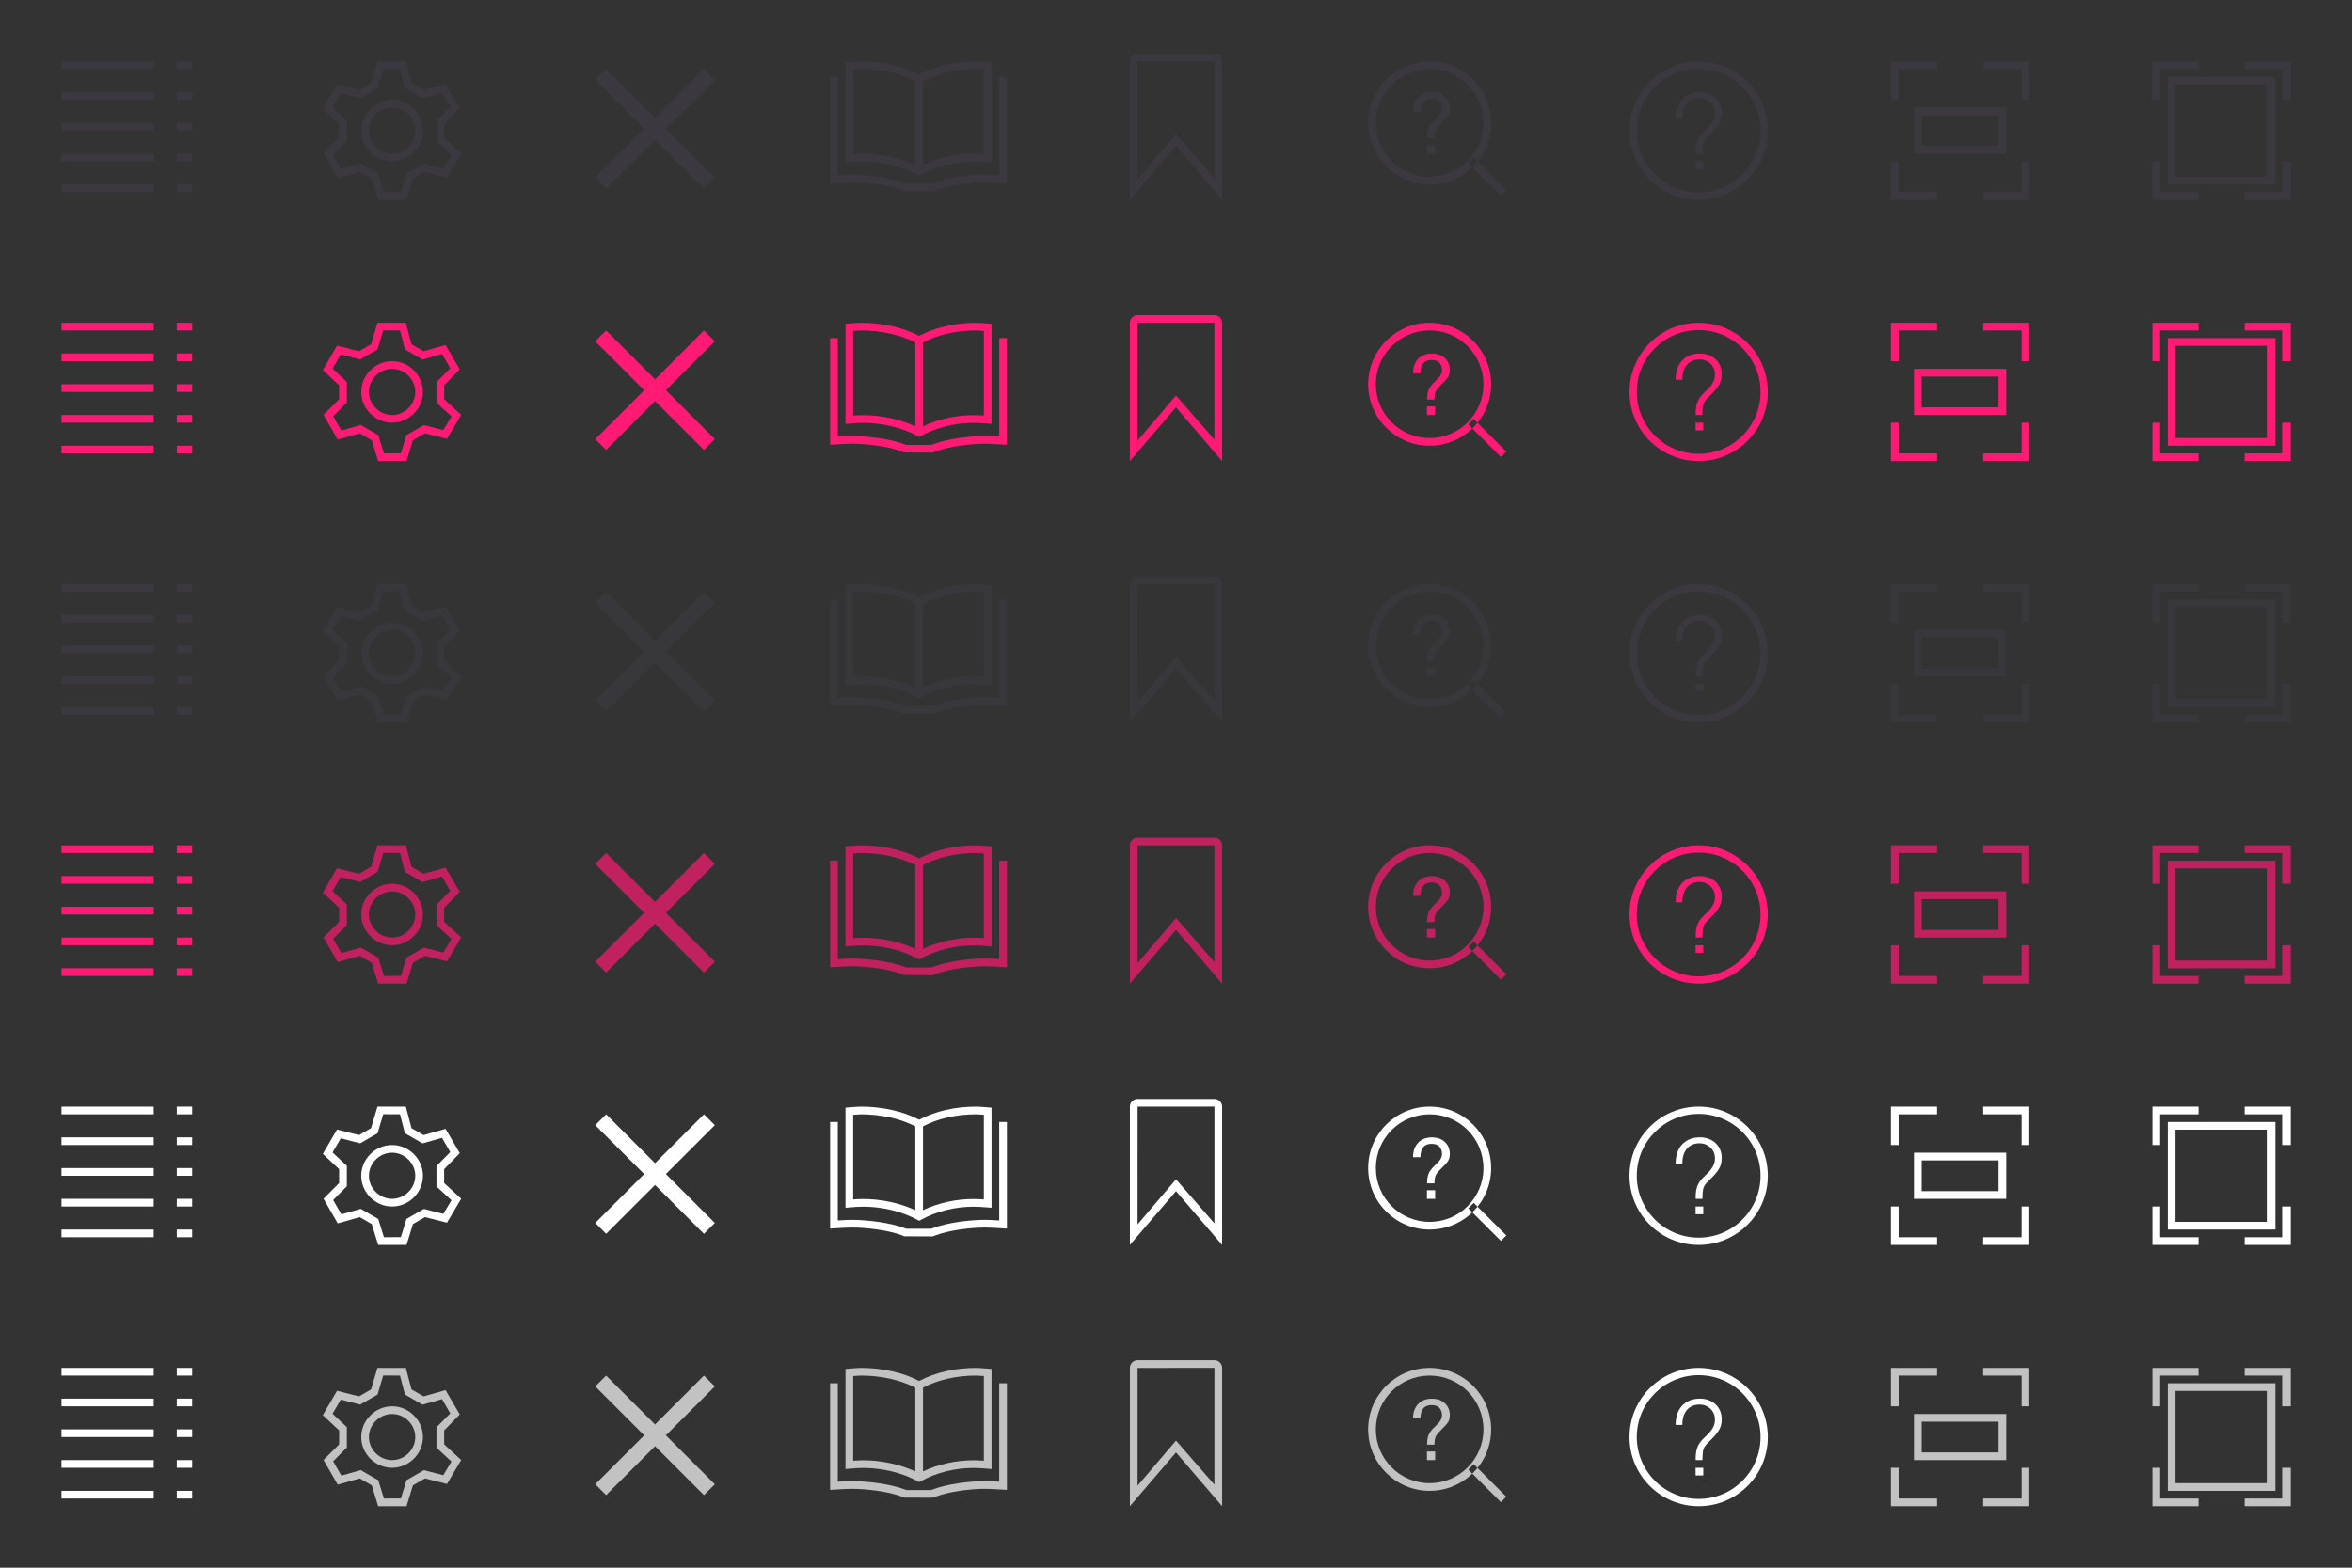 <?xml version="1.0" encoding="UTF-8" standalone="no"?>
<svg width="306px" height="204px" viewBox="0 0 306 204" version="1.1" xmlns="http://www.w3.org/2000/svg" xmlns:xlink="http://www.w3.org/1999/xlink" xmlns:sketch="http://www.bohemiancoding.com/sketch/ns">
    <rect x="0" y="0" width="306" height="204" fill="#333333" stroke="none"/>
    <!-- Generator: Sketch 3.3 (11970) - http://www.bohemiancoding.com/sketch -->
    <title>aldebaran_topmenu</title>
    <desc>Created with Sketch.</desc>
    <defs></defs>
    <g id="Page-1" stroke="none" stroke-width="1" fill="none" fill-rule="evenodd" sketch:type="MSPage">
        <g id="aldebaran_topmenu" sketch:type="MSArtboardGroup">
            <path d="M297,8 L292,8 L292,9 L297,9 L297,13 L298,13 L298,8 L297,8 Z M297,25 L292,25 L292,26 L298,26 L298,21 L297,21 L297,25 Z M281,21 L280,21 L280,26 L286,26 L286,25 L281,25 L281,21 Z M281,9 L286,9 L286,8 L280,8 L280,13 L281,13 L281,9 Z M282,24 L296,24 L296,10 L282,10 L282,24 Z M283,11 L295,11 L295,23 L283,23 L283,11 Z" id="Fill-1" fill="#3B393F" sketch:type="MSShapeGroup"></path>
            <path d="M263,8 L258,8 L258,9 L263,9 L263,13 L264,13 L264,8 L263,8 Z M258,25 L258,26 L264,26 L264,21 L263,21 L263,25 L258,25 Z M247,21 L246,21 L246,26 L252,26 L252,25 L247,25 L247,21 Z M252,9 L252,8 L246,8 L246,13 L247,13 L247,9 L252,9 Z M249,20 L261,20 L261,14 L249,14 L249,20 Z M250,15 L260,15 L260,19 L250,19 L250,15 Z" id="Fill-1" fill="#3B393F" sketch:type="MSShapeGroup"></path>
            <path d="M117.66,24.881 L117.32,24.745 C115.581,24.083 112.742,23.739 110.832,23.739 C110.256,23.739 109.697,23.774 108.681,23.836 L108,23.877 L108,10 L109,10 L109,22.814 C109.783,22.766 110.307,22.738 110.833,22.738 C112.834,22.738 115.825,23.105 117.667,23.806 L117.917,23.895 L121.152,23.895 L121.41,23.802 C123.33,23.072 126.261,22.738 128.168,22.738 C128.694,22.738 129.218,22.766 130,22.814 L130,10 L131,10 L131,23.878 L130.316,23.836 C129.302,23.774 128.743,23.739 128.168,23.739 C126.292,23.739 123.488,24.083 121.757,24.741 L121.326,24.896 L117.66,24.881 Z M119.584,22.864 L119.342,22.73 C117.411,21.662 114.794,21.023 112.342,21.023 C111.792,21.023 111.246,21.059 110.542,21.117 L110,21.163 L110,8.136 L110.458,8.098 C111.22,8.035 111.78,8 112,8 C114.802,8 117.481,8.603 119.583,9.701 C121.704,8.587 124.262,8 127,8 C127.22,8 127.78,8.035 128.542,8.098 L129,8.136 L129,21.162 L128.459,21.118 C127.754,21.06 127.208,21.024 126.659,21.024 C124.242,21.024 121.815,21.63 119.826,22.731 L119.584,22.864 L119.584,22.864 Z M112.341,20.024 C114.654,20.024 117.112,20.56 119.084,21.479 L119.084,10.569 C117.129,9.556 114.627,9.001 112,9.001 C111.839,9.001 111.485,9.022 111,9.059 L111,20.08 C111.486,20.044 111.91,20.024 112.341,20.024 L112.341,20.024 Z M120.084,10.567 L120.084,21.475 C122.065,20.536 124.368,20.024 126.659,20.024 C127.09,20.024 127.514,20.045 128,20.079 L128,9.058 C127.515,9.021 127.161,9 127,9 C124.439,9 122.055,9.541 120.084,10.567 L120.084,10.567 Z" id="Imported-Layers" fill="#3B393F" sketch:type="MSShapeGroup"></path>
            <path d="M191.025,21.232 L191.732,20.525 L195.975,24.768 L195.268,25.475 L191.025,21.232 L191.025,21.232 Z M186,23 L186,23 C189.866,23 193,19.866 193,16 C193,12.134 189.866,9 186,9 C182.134,9 179,12.134 179,16 C179,19.866 182.134,23 186,23 L186,23 L186,23 Z M186,24 L186,24 C181.582,24 178,20.418 178,16 C178,11.582 181.582,8 186,8 C190.418,8 194,11.582 194,16 C194,20.418 190.418,24 186,24 L186,24 L186,24 Z M185.648,18.883 L186.717,18.883 L186.717,20 L185.648,20 L185.648,18.883 Z M184.493,12.714 C184.93,12.243 185.53,12.008 186.292,12.008 C186.998,12.008 187.563,12.209 187.987,12.612 C188.411,13.015 188.624,13.53 188.624,14.156 C188.624,14.536 188.546,14.844 188.39,15.08 C188.234,15.316 187.92,15.664 187.447,16.122 C187.104,16.455 186.881,16.737 186.779,16.968 C186.677,17.199 186.625,17.54 186.625,17.991 L185.669,17.991 C185.669,17.479 185.73,17.066 185.852,16.753 C185.974,16.44 186.241,16.081 186.652,15.676 L187.082,15.252 C187.211,15.13 187.315,15.003 187.394,14.871 C187.537,14.638 187.608,14.396 187.608,14.146 C187.608,13.795 187.504,13.49 187.294,13.232 C187.085,12.975 186.738,12.846 186.255,12.846 C185.657,12.846 185.243,13.068 185.014,13.512 C184.885,13.759 184.812,14.115 184.794,14.581 L183.838,14.581 C183.838,13.807 184.056,13.185 184.493,12.714 L184.493,12.714 Z" id="Shape" fill="#3B393F" sketch:type="MSShapeGroup"></path>
            <path d="M58.581,13.921 L57.509,12.065 L54.975,12.786 L52.678,11.462 L52.041,8.997 L49.858,8.988 L49.122,11.471 L46.856,12.777 L44.339,12.125 L43.264,13.965 L45.123,15.707 L45.123,18.363 L43.344,20.155 L44.41,22.022 L46.933,21.304 L49.21,22.617 L49.95,25 L52.157,24.986 L52.882,22.617 L55.144,21.313 L57.668,21.963 L58.742,20.187 L56.785,18.389 L56.785,15.734 L58.581,13.921 Z M57.785,16.141 L57.785,17.95 L60,19.985 L58.154,23.106 L55.292,22.382 L53.723,23.286 L52.892,26 L49.2,26 L48.369,23.286 L46.8,22.382 L43.938,23.196 L42.092,19.985 L44.123,17.95 L44.123,16.141 L42,14.151 L43.846,10.985 L46.708,11.709 L48.277,10.804 L49.108,8 L52.8,8 L53.538,10.804 L55.108,11.709 L57.969,10.894 L59.815,14.06 L57.785,16.141 Z M51.012,21 C48.824,21 46.996,19.182 46.996,17 C46.996,14.818 48.824,13 51.012,13 C53.201,13 55.028,14.818 55.028,17 C55.028,19.182 53.201,21 51.012,21 Z M51.012,20 C52.65,20 54.028,18.629 54.028,17 C54.028,15.371 52.65,14 51.012,14 C49.375,14 47.996,15.371 47.996,17 C47.996,18.629 49.375,20 51.012,20 Z" id="Shape" fill="#3B393F" sketch:type="MSShapeGroup"></path>
            <path d="M297,42 L292,42 L292,43 L297,43 L297,47 L298,47 L298,42 L297,42 Z M297,59 L292,59 L292,60 L298,60 L298,55 L297,55 L297,59 Z M281,55 L280,55 L280,60 L286,60 L286,59 L281,59 L281,55 Z M281,43 L286,43 L286,42 L280,42 L280,47 L281,47 L281,43 Z M282,58 L296,58 L296,44 L282,44 L282,58 Z M283,45 L295,45 L295,57 L283,57 L283,45 Z" id="Fill-1-Copy" fill="#FF1A74" sketch:type="MSShapeGroup"></path>
            <path d="M263,42 L258,42 L258,43 L263,43 L263,47 L264,47 L264,42 L263,42 Z M258,59 L258,60 L264,60 L264,55 L263,55 L263,59 L258,59 Z M247,55 L246,55 L246,60 L252,60 L252,59 L247,59 L247,55 Z M252,43 L252,42 L246,42 L246,47 L247,47 L247,43 L252,43 Z M249,54 L261,54 L261,48 L249,48 L249,54 Z M250,49 L260,49 L260,53 L250,53 L250,49 Z" id="Fill-1-Copy-2" fill="#FF1A74" sketch:type="MSShapeGroup"></path>
            <path d="M117.66,58.882 L117.32,58.745 C115.581,58.083 112.742,57.739 110.832,57.739 C110.256,57.739 109.697,57.774 108.681,57.836 L108,57.877 L108,44 L109,44 L109,56.814 C109.783,56.766 110.307,56.738 110.833,56.738 C112.834,56.738 115.825,57.105 117.667,57.806 L117.917,57.895 L121.152,57.895 L121.41,57.802 C123.33,57.072 126.261,56.738 128.168,56.738 C128.694,56.738 129.218,56.766 130,56.814 L130,44 L131,44 L131,57.878 L130.316,57.836 C129.302,57.774 128.743,57.739 128.168,57.739 C126.292,57.739 123.488,58.083 121.757,58.741 L121.326,58.896 L117.66,58.882 Z M119.584,56.864 L119.342,56.73 C117.411,55.662 114.794,55.023 112.342,55.023 C111.792,55.023 111.246,55.059 110.542,55.117 L110,55.163 L110,42.136 L110.458,42.098 C111.22,42.035 111.78,42 112,42 C114.802,42 117.481,42.603 119.583,43.701 C121.704,42.587 124.262,42 127,42 C127.22,42 127.78,42.035 128.542,42.098 L129,42.136 L129,55.162 L128.459,55.118 C127.754,55.06 127.208,55.024 126.659,55.024 C124.242,55.024 121.815,55.63 119.826,56.731 L119.584,56.864 L119.584,56.864 Z M112.341,54.024 C114.654,54.024 117.112,54.56 119.084,55.479 L119.084,44.569 C117.129,43.556 114.627,43.001 112,43.001 C111.839,43.001 111.485,43.022 111,43.059 L111,54.08 C111.486,54.044 111.91,54.024 112.341,54.024 L112.341,54.024 Z M120.084,44.567 L120.084,55.475 C122.065,54.536 124.368,54.024 126.659,54.024 C127.09,54.024 127.514,54.045 128,54.079 L128,43.058 C127.515,43.021 127.161,43 127,43 C124.439,43 122.055,43.541 120.084,44.567 L120.084,44.567 Z" id="Imported-Layers-Copy" fill="#FF1A74" sketch:type="MSShapeGroup"></path>
            <path d="M191.025,55.232 L191.732,54.525 L195.975,58.768 L195.268,59.475 L191.025,55.232 L191.025,55.232 Z M186,57 L186,57 C189.866,57 193,53.866 193,50 C193,46.134 189.866,43 186,43 C182.134,43 179,46.134 179,50 C179,53.866 182.134,57 186,57 L186,57 L186,57 Z M186,58 L186,58 C181.582,58 178,54.418 178,50 C178,45.582 181.582,42 186,42 C190.418,42 194,45.582 194,50 C194,54.418 190.418,58 186,58 L186,58 L186,58 Z M185.648,52.883 L186.717,52.883 L186.717,54 L185.648,54 L185.648,52.883 Z M184.493,46.714 C184.93,46.243 185.53,46.008 186.292,46.008 C186.998,46.008 187.563,46.209 187.987,46.612 C188.411,47.015 188.624,47.53 188.624,48.156 C188.624,48.536 188.546,48.844 188.39,49.08 C188.234,49.316 187.92,49.664 187.447,50.122 C187.104,50.455 186.881,50.737 186.779,50.968 C186.677,51.199 186.625,51.54 186.625,51.991 L185.669,51.991 C185.669,51.479 185.73,51.066 185.852,50.753 C185.974,50.44 186.241,50.081 186.652,49.676 L187.082,49.252 C187.211,49.13 187.315,49.003 187.394,48.871 C187.537,48.638 187.608,48.396 187.608,48.146 C187.608,47.795 187.504,47.49 187.294,47.232 C187.085,46.975 186.738,46.846 186.255,46.846 C185.657,46.846 185.243,47.068 185.014,47.512 C184.885,47.759 184.812,48.115 184.794,48.581 L183.838,48.581 C183.838,47.807 184.056,47.185 184.493,46.714 L184.493,46.714 Z" id="Shape-Copy" fill="#FF1A74" sketch:type="MSShapeGroup"></path>
            <path d="M58.581,47.921 L57.509,46.065 L54.975,46.786 L52.678,45.462 L52.041,42.997 L49.858,42.988 L49.122,45.471 L46.856,46.777 L44.339,46.125 L43.264,47.965 L45.123,49.707 L45.123,52.363 L43.344,54.155 L44.41,56.022 L46.933,55.304 L49.21,56.617 L49.95,59 L52.157,58.986 L52.882,56.617 L55.144,55.313 L57.668,55.963 L58.742,54.187 L56.785,52.389 L56.785,49.734 L58.581,47.921 Z M57.785,50.141 L57.785,51.95 L60,53.985 L58.154,57.106 L55.292,56.382 L53.723,57.286 L52.892,60 L49.2,60 L48.369,57.286 L46.8,56.382 L43.938,57.196 L42.092,53.985 L44.123,51.95 L44.123,50.141 L42,48.151 L43.846,44.985 L46.708,45.709 L48.277,44.804 L49.108,42 L52.8,42 L53.538,44.804 L55.108,45.709 L57.969,44.894 L59.815,48.06 L57.785,50.141 Z M51.012,55 C48.824,55 46.996,53.182 46.996,51 C46.996,48.818 48.824,47 51.012,47 C53.201,47 55.028,48.818 55.028,51 C55.028,53.182 53.201,55 51.012,55 Z M51.012,54 C52.65,54 54.028,52.629 54.028,51 C54.028,49.371 52.65,48 51.012,48 C49.375,48 47.996,49.371 47.996,51 C47.996,52.629 49.375,54 51.012,54 Z" id="Shape-Copy-2" fill="#FF1A74" sketch:type="MSShapeGroup"></path>
            <path d="M297,76 L292,76 L292,77 L297,77 L297,81 L298,81 L298,76 L297,76 Z M297,93 L292,93 L292,94 L298,94 L298,89 L297,89 L297,93 Z M281,89 L280,89 L280,94 L286,94 L286,93 L281,93 L281,89 Z M281,77 L286,77 L286,76 L280,76 L280,81 L281,81 L281,77 Z M282,92 L296,92 L296,78 L282,78 L282,92 Z M283,79 L295,79 L295,91 L283,91 L283,79 Z" id="Fill-1-Copy-5" opacity="0.7" fill="#3B393F" sketch:type="MSShapeGroup"></path>
            <path d="M263,76 L258,76 L258,77 L263,77 L263,81 L264,81 L264,76 L263,76 Z M258,93 L258,94 L264,94 L264,89 L263,89 L263,93 L258,93 Z M247,89 L246,89 L246,94 L252,94 L252,93 L247,93 L247,89 Z M252,77 L252,76 L246,76 L246,81 L247,81 L247,77 L252,77 Z M249,88 L261,88 L261,82 L249,82 L249,88 Z M250,83 L260,83 L260,87 L250,87 L250,83 Z" id="Fill-1-Copy-6" opacity="0.7" fill="#3B393F" sketch:type="MSShapeGroup"></path>
            <path d="M117.66,92.882 L117.32,92.745 C115.581,92.083 112.742,91.739 110.832,91.739 C110.256,91.739 109.697,91.774 108.681,91.836 L108,91.877 L108,78 L109,78 L109,90.814 C109.783,90.766 110.307,90.738 110.833,90.738 C112.834,90.738 115.825,91.105 117.667,91.806 L117.917,91.895 L121.152,91.895 L121.41,91.802 C123.33,91.072 126.261,90.738 128.168,90.738 C128.694,90.738 129.218,90.766 130,90.814 L130,78 L131,78 L131,91.878 L130.316,91.836 C129.302,91.774 128.743,91.739 128.168,91.739 C126.292,91.739 123.488,92.083 121.757,92.741 L121.326,92.896 L117.66,92.882 Z M119.584,90.864 L119.342,90.73 C117.411,89.662 114.794,89.023 112.342,89.023 C111.792,89.023 111.246,89.059 110.542,89.117 L110,89.163 L110,76.136 L110.458,76.098 C111.22,76.035 111.78,76 112,76 C114.802,76 117.481,76.603 119.583,77.701 C121.704,76.587 124.262,76 127,76 C127.22,76 127.78,76.035 128.542,76.098 L129,76.136 L129,89.162 L128.459,89.118 C127.754,89.06 127.208,89.024 126.659,89.024 C124.242,89.024 121.815,89.63 119.826,90.731 L119.584,90.864 L119.584,90.864 Z M112.341,88.024 C114.654,88.024 117.112,88.56 119.084,89.479 L119.084,78.569 C117.129,77.556 114.627,77.001 112,77.001 C111.839,77.001 111.485,77.022 111,77.059 L111,88.08 C111.486,88.044 111.91,88.024 112.341,88.024 L112.341,88.024 Z M120.084,78.567 L120.084,89.475 C122.065,88.536 124.368,88.024 126.659,88.024 C127.09,88.024 127.514,88.045 128,88.079 L128,77.058 C127.515,77.021 127.161,77 127,77 C124.439,77 122.055,77.541 120.084,78.567 L120.084,78.567 Z" id="Imported-Layers-Copy-2" opacity="0.7" fill="#3B393F" sketch:type="MSShapeGroup"></path>
            <path d="M191.025,89.232 L191.732,88.525 L195.975,92.768 L195.268,93.475 L191.025,89.232 L191.025,89.232 Z M186,91 L186,91 C189.866,91 193,87.866 193,84 C193,80.134 189.866,77 186,77 C182.134,77 179,80.134 179,84 C179,87.866 182.134,91 186,91 L186,91 L186,91 Z M186,92 L186,92 C181.582,92 178,88.418 178,84 C178,79.582 181.582,76 186,76 C190.418,76 194,79.582 194,84 C194,88.418 190.418,92 186,92 L186,92 L186,92 Z M185.648,86.883 L186.717,86.883 L186.717,88 L185.648,88 L185.648,86.883 Z M184.493,80.714 C184.93,80.243 185.53,80.008 186.292,80.008 C186.998,80.008 187.563,80.209 187.987,80.612 C188.411,81.015 188.624,81.53 188.624,82.156 C188.624,82.536 188.546,82.844 188.39,83.08 C188.234,83.316 187.92,83.664 187.447,84.122 C187.104,84.455 186.881,84.737 186.779,84.968 C186.677,85.199 186.625,85.54 186.625,85.991 L185.669,85.991 C185.669,85.479 185.73,85.066 185.852,84.753 C185.974,84.44 186.241,84.081 186.652,83.676 L187.082,83.252 C187.211,83.13 187.315,83.003 187.394,82.871 C187.537,82.638 187.608,82.396 187.608,82.146 C187.608,81.795 187.504,81.49 187.294,81.232 C187.085,80.975 186.738,80.846 186.255,80.846 C185.657,80.846 185.243,81.068 185.014,81.512 C184.885,81.759 184.812,82.115 184.794,82.581 L183.838,82.581 C183.838,81.807 184.056,81.185 184.493,80.714 L184.493,80.714 Z" id="Shape-Copy-4" opacity="0.7" fill="#3B393F" sketch:type="MSShapeGroup"></path>
            <path d="M58.581,81.921 L57.509,80.065 L54.975,80.786 L52.678,79.462 L52.041,76.997 L49.858,76.988 L49.122,79.471 L46.856,80.777 L44.339,80.125 L43.264,81.965 L45.123,83.707 L45.123,86.363 L43.344,88.155 L44.41,90.022 L46.933,89.304 L49.21,90.617 L49.95,93 L52.157,92.986 L52.882,90.617 L55.144,89.313 L57.668,89.963 L58.742,88.187 L56.785,86.389 L56.785,83.734 L58.581,81.921 Z M57.785,84.141 L57.785,85.95 L60,87.985 L58.154,91.106 L55.292,90.382 L53.723,91.286 L52.892,94 L49.2,94 L48.369,91.286 L46.8,90.382 L43.938,91.196 L42.092,87.985 L44.123,85.95 L44.123,84.141 L42,82.151 L43.846,78.985 L46.708,79.709 L48.277,78.804 L49.108,76 L52.8,76 L53.538,78.804 L55.108,79.709 L57.969,78.894 L59.815,82.06 L57.785,84.141 Z M51.012,89 C48.824,89 46.996,87.182 46.996,85 C46.996,82.818 48.824,81 51.012,81 C53.201,81 55.028,82.818 55.028,85 C55.028,87.182 53.201,89 51.012,89 Z M51.012,88 C52.65,88 54.028,86.629 54.028,85 C54.028,83.371 52.65,82 51.012,82 C49.375,82 47.996,83.371 47.996,85 C47.996,86.629 49.375,88 51.012,88 Z" id="Shape-Copy-5" opacity="0.7" fill="#3B393F" sketch:type="MSShapeGroup"></path>
            <path d="M297,110 L292,110 L292,111 L297,111 L297,115 L298,115 L298,110 L297,110 Z M297,127 L292,127 L292,128 L298,128 L298,123 L297,123 L297,127 Z M281,123 L280,123 L280,128 L286,128 L286,127 L281,127 L281,123 Z M281,111 L286,111 L286,110 L280,110 L280,115 L281,115 L281,111 Z M282,126 L296,126 L296,112 L282,112 L282,126 Z M283,113 L295,113 L295,125 L283,125 L283,113 Z" id="Fill-1-Copy-9" opacity="0.7" fill="#FF1A74" sketch:type="MSShapeGroup"></path>
            <path d="M263,110 L258,110 L258,111 L263,111 L263,115 L264,115 L264,110 L263,110 Z M258,127 L258,128 L264,128 L264,123 L263,123 L263,127 L258,127 Z M247,123 L246,123 L246,128 L252,128 L252,127 L247,127 L247,123 Z M252,111 L252,110 L246,110 L246,115 L247,115 L247,111 L252,111 Z M249,122 L261,122 L261,116 L249,116 L249,122 Z M250,117 L260,117 L260,121 L250,121 L250,117 Z" id="Fill-1-Copy-10" opacity="0.7" fill="#FF1A74" sketch:type="MSShapeGroup"></path>
            <path d="M117.66,126.882 L117.32,126.745 C115.581,126.083 112.742,125.739 110.832,125.739 C110.256,125.739 109.697,125.774 108.681,125.836 L108,125.877 L108,112 L109,112 L109,124.814 C109.783,124.766 110.307,124.738 110.833,124.738 C112.834,124.738 115.825,125.105 117.667,125.806 L117.917,125.895 L121.152,125.895 L121.41,125.802 C123.33,125.072 126.261,124.738 128.168,124.738 C128.694,124.738 129.218,124.766 130,124.814 L130,112 L131,112 L131,125.878 L130.316,125.836 C129.302,125.774 128.743,125.739 128.168,125.739 C126.292,125.739 123.488,126.083 121.757,126.741 L121.326,126.896 L117.66,126.882 Z M119.584,124.864 L119.342,124.73 C117.411,123.662 114.794,123.023 112.342,123.023 C111.792,123.023 111.246,123.059 110.542,123.117 L110,123.163 L110,110.136 L110.458,110.098 C111.22,110.035 111.78,110 112,110 C114.802,110 117.481,110.603 119.583,111.701 C121.704,110.587 124.262,110 127,110 C127.22,110 127.78,110.035 128.542,110.098 L129,110.136 L129,123.162 L128.459,123.118 C127.754,123.06 127.208,123.024 126.659,123.024 C124.242,123.024 121.815,123.63 119.826,124.731 L119.584,124.864 L119.584,124.864 Z M112.341,122.024 C114.654,122.024 117.112,122.56 119.084,123.479 L119.084,112.569 C117.129,111.556 114.627,111.001 112,111.001 C111.839,111.001 111.485,111.022 111,111.059 L111,122.08 C111.486,122.044 111.91,122.024 112.341,122.024 L112.341,122.024 Z M120.084,112.567 L120.084,123.475 C122.065,122.536 124.368,122.024 126.659,122.024 C127.09,122.024 127.514,122.045 128,122.079 L128,111.058 C127.515,111.021 127.161,111 127,111 C124.439,111 122.055,111.541 120.084,112.567 L120.084,112.567 Z" id="Imported-Layers-Copy-3" opacity="0.7" fill="#FF1A74" sketch:type="MSShapeGroup"></path>
            <path d="M191.025,123.232 L191.732,122.525 L195.975,126.768 L195.268,127.475 L191.025,123.232 L191.025,123.232 Z M186,125 L186,125 C189.866,125 193,121.866 193,118 C193,114.134 189.866,111 186,111 C182.134,111 179,114.134 179,118 C179,121.866 182.134,125 186,125 L186,125 L186,125 Z M186,126 L186,126 C181.582,126 178,122.418 178,118 C178,113.582 181.582,110 186,110 C190.418,110 194,113.582 194,118 C194,122.418 190.418,126 186,126 L186,126 L186,126 Z M185.648,120.883 L186.717,120.883 L186.717,122 L185.648,122 L185.648,120.883 Z M184.493,114.714 C184.93,114.243 185.53,114.008 186.292,114.008 C186.998,114.008 187.563,114.209 187.987,114.612 C188.411,115.015 188.624,115.53 188.624,116.156 C188.624,116.536 188.546,116.844 188.39,117.08 C188.234,117.316 187.92,117.664 187.447,118.122 C187.104,118.455 186.881,118.737 186.779,118.968 C186.677,119.199 186.625,119.54 186.625,119.991 L185.669,119.991 C185.669,119.479 185.73,119.066 185.852,118.753 C185.974,118.44 186.241,118.081 186.652,117.676 L187.082,117.252 C187.211,117.13 187.315,117.003 187.394,116.871 C187.537,116.638 187.608,116.396 187.608,116.146 C187.608,115.795 187.504,115.49 187.294,115.232 C187.085,114.975 186.738,114.846 186.255,114.846 C185.657,114.846 185.243,115.068 185.014,115.512 C184.885,115.759 184.812,116.115 184.794,116.581 L183.838,116.581 C183.838,115.807 184.056,115.185 184.493,114.714 L184.493,114.714 Z" id="Shape-Copy-7" opacity="0.7" fill="#FF1A74" sketch:type="MSShapeGroup"></path>
            <path d="M58.581,115.921 L57.509,114.065 L54.975,114.786 L52.678,113.462 L52.041,110.997 L49.858,110.988 L49.122,113.471 L46.856,114.777 L44.339,114.125 L43.264,115.965 L45.123,117.707 L45.123,120.363 L43.344,122.155 L44.41,124.022 L46.933,123.304 L49.21,124.617 L49.95,127 L52.157,126.986 L52.882,124.617 L55.144,123.313 L57.668,123.963 L58.742,122.187 L56.785,120.389 L56.785,117.734 L58.581,115.921 Z M57.785,118.141 L57.785,119.95 L60,121.985 L58.154,125.106 L55.292,124.382 L53.723,125.286 L52.892,128 L49.2,128 L48.369,125.286 L46.8,124.382 L43.938,125.196 L42.092,121.985 L44.123,119.95 L44.123,118.141 L42,116.151 L43.846,112.985 L46.708,113.709 L48.277,112.804 L49.108,110 L52.8,110 L53.538,112.804 L55.108,113.709 L57.969,112.894 L59.815,116.06 L57.785,118.141 Z M51.012,123 C48.824,123 46.996,121.182 46.996,119 C46.996,116.818 48.824,115 51.012,115 C53.201,115 55.028,116.818 55.028,119 C55.028,121.182 53.201,123 51.012,123 Z M51.012,122 C52.65,122 54.028,120.629 54.028,119 C54.028,117.371 52.65,116 51.012,116 C49.375,116 47.996,117.371 47.996,119 C47.996,120.629 49.375,122 51.012,122 Z" id="Shape-Copy-8" opacity="0.7" fill="#FF1A74" sketch:type="MSShapeGroup"></path>
            <path d="M297,144 L292,144 L292,145 L297,145 L297,149 L298,149 L298,144 L297,144 Z M297,161 L292,161 L292,162 L298,162 L298,157 L297,157 L297,161 Z M281,157 L280,157 L280,162 L286,162 L286,161 L281,161 L281,157 Z M281,145 L286,145 L286,144 L280,144 L280,149 L281,149 L281,145 Z M282,160 L296,160 L296,146 L282,146 L282,160 Z M283,147 L295,147 L295,159 L283,159 L283,147 Z" id="Fill-1-Copy-13" fill="#FFFFFF" sketch:type="MSShapeGroup"></path>
            <path d="M263,144 L258,144 L258,145 L263,145 L263,149 L264,149 L264,144 L263,144 Z M258,161 L258,162 L264,162 L264,157 L263,157 L263,161 L258,161 Z M247,157 L246,157 L246,162 L252,162 L252,161 L247,161 L247,157 Z M252,145 L252,144 L246,144 L246,149 L247,149 L247,145 L252,145 Z M249,156 L261,156 L261,150 L249,150 L249,156 Z M250,151 L260,151 L260,155 L250,155 L250,151 Z" id="Fill-1-Copy-14" fill="#FFFFFF" sketch:type="MSShapeGroup"></path>
            <path d="M117.66,160.881 L117.32,160.745 C115.581,160.083 112.742,159.739 110.832,159.739 C110.256,159.739 109.697,159.774 108.681,159.836 L108,159.877 L108,146 L109,146 L109,158.814 C109.783,158.766 110.307,158.738 110.833,158.738 C112.834,158.738 115.825,159.105 117.667,159.806 L117.917,159.895 L121.152,159.895 L121.41,159.802 C123.33,159.072 126.261,158.738 128.168,158.738 C128.694,158.738 129.218,158.766 130,158.814 L130,146 L131,146 L131,159.878 L130.316,159.836 C129.302,159.774 128.743,159.739 128.168,159.739 C126.292,159.739 123.488,160.083 121.757,160.741 L121.326,160.896 L117.66,160.881 Z M119.584,158.864 L119.342,158.73 C117.411,157.662 114.794,157.023 112.342,157.023 C111.792,157.023 111.246,157.059 110.542,157.117 L110,157.163 L110,144.136 L110.458,144.098 C111.22,144.035 111.78,144 112,144 C114.802,144 117.481,144.603 119.583,145.701 C121.704,144.587 124.262,144 127,144 C127.22,144 127.78,144.035 128.542,144.098 L129,144.136 L129,157.162 L128.459,157.118 C127.754,157.06 127.208,157.024 126.659,157.024 C124.242,157.024 121.815,157.63 119.826,158.731 L119.584,158.864 L119.584,158.864 Z M112.341,156.024 C114.654,156.024 117.112,156.56 119.084,157.479 L119.084,146.569 C117.129,145.556 114.627,145.001 112,145.001 C111.839,145.001 111.485,145.022 111,145.059 L111,156.08 C111.486,156.044 111.91,156.024 112.341,156.024 L112.341,156.024 Z M120.084,146.567 L120.084,157.475 C122.065,156.536 124.368,156.024 126.659,156.024 C127.09,156.024 127.514,156.045 128,156.079 L128,145.058 C127.515,145.021 127.161,145 127,145 C124.439,145 122.055,145.541 120.084,146.567 L120.084,146.567 Z" id="Imported-Layers-Copy-4" fill="#FFFFFF" sketch:type="MSShapeGroup"></path>
            <path d="M191.025,157.232 L191.732,156.525 L195.975,160.768 L195.268,161.475 L191.025,157.232 L191.025,157.232 Z M186,159 L186,159 C189.866,159 193,155.866 193,152 C193,148.134 189.866,145 186,145 C182.134,145 179,148.134 179,152 C179,155.866 182.134,159 186,159 L186,159 L186,159 Z M186,160 L186,160 C181.582,160 178,156.418 178,152 C178,147.582 181.582,144 186,144 C190.418,144 194,147.582 194,152 C194,156.418 190.418,160 186,160 L186,160 L186,160 Z M185.648,154.883 L186.717,154.883 L186.717,156 L185.648,156 L185.648,154.883 Z M184.493,148.714 C184.93,148.243 185.53,148.008 186.292,148.008 C186.998,148.008 187.563,148.209 187.987,148.612 C188.411,149.015 188.624,149.53 188.624,150.156 C188.624,150.536 188.546,150.844 188.39,151.08 C188.234,151.316 187.92,151.664 187.447,152.122 C187.104,152.455 186.881,152.737 186.779,152.968 C186.677,153.199 186.625,153.54 186.625,153.991 L185.669,153.991 C185.669,153.479 185.73,153.066 185.852,152.753 C185.974,152.44 186.241,152.081 186.652,151.676 L187.082,151.252 C187.211,151.13 187.315,151.003 187.394,150.871 C187.537,150.638 187.608,150.396 187.608,150.146 C187.608,149.795 187.504,149.49 187.294,149.232 C187.085,148.975 186.738,148.846 186.255,148.846 C185.657,148.846 185.243,149.068 185.014,149.512 C184.885,149.759 184.812,150.115 184.794,150.581 L183.838,150.581 C183.838,149.807 184.056,149.185 184.493,148.714 L184.493,148.714 Z" id="Shape-Copy-10" fill="#FFFFFF" sketch:type="MSShapeGroup"></path>
            <path d="M58.581,149.921 L57.509,148.065 L54.975,148.786 L52.678,147.462 L52.041,144.997 L49.858,144.988 L49.122,147.471 L46.856,148.777 L44.339,148.125 L43.264,149.965 L45.123,151.707 L45.123,154.363 L43.344,156.155 L44.41,158.022 L46.933,157.304 L49.21,158.617 L49.95,161 L52.157,160.986 L52.882,158.617 L55.144,157.313 L57.668,157.963 L58.742,156.187 L56.785,154.389 L56.785,151.734 L58.581,149.921 Z M57.785,152.141 L57.785,153.95 L60,155.985 L58.154,159.106 L55.292,158.382 L53.723,159.286 L52.892,162 L49.2,162 L48.369,159.286 L46.8,158.382 L43.938,159.196 L42.092,155.985 L44.123,153.95 L44.123,152.141 L42,150.151 L43.846,146.985 L46.708,147.709 L48.277,146.804 L49.108,144 L52.8,144 L53.538,146.804 L55.108,147.709 L57.969,146.894 L59.815,150.06 L57.785,152.141 Z M51.012,157 C48.824,157 46.996,155.182 46.996,153 C46.996,150.818 48.824,149 51.012,149 C53.201,149 55.028,150.818 55.028,153 C55.028,155.182 53.201,157 51.012,157 Z M51.012,156 C52.65,156 54.028,154.629 54.028,153 C54.028,151.371 52.65,150 51.012,150 C49.375,150 47.996,151.371 47.996,153 C47.996,154.629 49.375,156 51.012,156 Z" id="Shape-Copy-11" fill="#FFFFFF" sketch:type="MSShapeGroup"></path>
            <path d="M297,178 L292,178 L292,179 L297,179 L297,183 L298,183 L298,178 L297,178 Z M297,195 L292,195 L292,196 L298,196 L298,191 L297,191 L297,195 Z M281,191 L280,191 L280,196 L286,196 L286,195 L281,195 L281,191 Z M281,179 L286,179 L286,178 L280,178 L280,183 L281,183 L281,179 Z M282,194 L296,194 L296,180 L282,180 L282,194 Z M283,181 L295,181 L295,193 L283,193 L283,181 Z" id="Fill-1-Copy-16" opacity="0.7" fill="#FFFFFF" sketch:type="MSShapeGroup"></path>
            <path d="M263,178 L258,178 L258,179 L263,179 L263,183 L264,183 L264,178 L263,178 Z M258,195 L258,196 L264,196 L264,191 L263,191 L263,195 L258,195 Z M247,191 L246,191 L246,196 L252,196 L252,195 L247,195 L247,191 Z M252,179 L252,178 L246,178 L246,183 L247,183 L247,179 L252,179 Z M249,190 L261,190 L261,184 L249,184 L249,190 Z M250,185 L260,185 L260,189 L250,189 L250,185 Z" id="Fill-1-Copy-17" opacity="0.7" fill="#FFFFFF" sketch:type="MSShapeGroup"></path>
            <path d="M117.66,194.881 L117.32,194.745 C115.581,194.083 112.742,193.739 110.832,193.739 C110.256,193.739 109.697,193.774 108.681,193.836 L108,193.877 L108,180 L109,180 L109,192.814 C109.783,192.766 110.307,192.738 110.833,192.738 C112.834,192.738 115.825,193.105 117.667,193.806 L117.917,193.895 L121.152,193.895 L121.41,193.802 C123.33,193.072 126.261,192.738 128.168,192.738 C128.694,192.738 129.218,192.766 130,192.814 L130,180 L131,180 L131,193.878 L130.316,193.836 C129.302,193.774 128.743,193.739 128.168,193.739 C126.292,193.739 123.488,194.083 121.757,194.741 L121.326,194.896 L117.66,194.881 Z M119.584,192.864 L119.342,192.73 C117.411,191.662 114.794,191.023 112.342,191.023 C111.792,191.023 111.246,191.059 110.542,191.117 L110,191.163 L110,178.136 L110.458,178.098 C111.22,178.035 111.78,178 112,178 C114.802,178 117.481,178.603 119.583,179.701 C121.704,178.587 124.262,178 127,178 C127.22,178 127.78,178.035 128.542,178.098 L129,178.136 L129,191.162 L128.459,191.118 C127.754,191.06 127.208,191.024 126.659,191.024 C124.242,191.024 121.815,191.63 119.826,192.731 L119.584,192.864 L119.584,192.864 Z M112.341,190.024 C114.654,190.024 117.112,190.56 119.084,191.479 L119.084,180.569 C117.129,179.556 114.627,179.001 112,179.001 C111.839,179.001 111.485,179.022 111,179.059 L111,190.08 C111.486,190.044 111.91,190.024 112.341,190.024 L112.341,190.024 Z M120.084,180.567 L120.084,191.475 C122.065,190.536 124.368,190.024 126.659,190.024 C127.09,190.024 127.514,190.045 128,190.079 L128,179.058 C127.515,179.021 127.161,179 127,179 C124.439,179 122.055,179.541 120.084,180.567 L120.084,180.567 Z" id="Imported-Layers-Copy-5" opacity="0.7" fill="#FFFFFF" sketch:type="MSShapeGroup"></path>
            <path d="M191.025,191.232 L191.732,190.525 L195.975,194.768 L195.268,195.475 L191.025,191.232 L191.025,191.232 Z M186,193 L186,193 C189.866,193 193,189.866 193,186 C193,182.134 189.866,179 186,179 C182.134,179 179,182.134 179,186 C179,189.866 182.134,193 186,193 L186,193 L186,193 Z M186,194 L186,194 C181.582,194 178,190.418 178,186 C178,181.582 181.582,178 186,178 C190.418,178 194,181.582 194,186 C194,190.418 190.418,194 186,194 L186,194 L186,194 Z M185.648,188.883 L186.717,188.883 L186.717,190 L185.648,190 L185.648,188.883 Z M184.493,182.714 C184.93,182.243 185.53,182.008 186.292,182.008 C186.998,182.008 187.563,182.209 187.987,182.612 C188.411,183.015 188.624,183.53 188.624,184.156 C188.624,184.536 188.546,184.844 188.39,185.08 C188.234,185.316 187.92,185.664 187.447,186.122 C187.104,186.455 186.881,186.737 186.779,186.968 C186.677,187.199 186.625,187.54 186.625,187.991 L185.669,187.991 C185.669,187.479 185.73,187.066 185.852,186.753 C185.974,186.44 186.241,186.081 186.652,185.676 L187.082,185.252 C187.211,185.13 187.315,185.003 187.394,184.871 C187.537,184.638 187.608,184.396 187.608,184.146 C187.608,183.795 187.504,183.49 187.294,183.232 C187.085,182.975 186.738,182.846 186.255,182.846 C185.657,182.846 185.243,183.068 185.014,183.512 C184.885,183.759 184.812,184.115 184.794,184.581 L183.838,184.581 C183.838,183.807 184.056,183.185 184.493,182.714 L184.493,182.714 Z" id="Shape-Copy-13" opacity="0.7" fill="#FFFFFF" sketch:type="MSShapeGroup"></path>
            <path d="M58.581,183.921 L57.509,182.065 L54.975,182.786 L52.678,181.462 L52.041,178.997 L49.858,178.988 L49.122,181.471 L46.856,182.777 L44.339,182.125 L43.264,183.965 L45.123,185.707 L45.123,188.363 L43.344,190.155 L44.41,192.022 L46.933,191.304 L49.21,192.617 L49.95,195 L52.157,194.986 L52.882,192.617 L55.144,191.313 L57.668,191.963 L58.742,190.187 L56.785,188.389 L56.785,185.734 L58.581,183.921 Z M57.785,186.141 L57.785,187.95 L60,189.985 L58.154,193.106 L55.292,192.382 L53.723,193.286 L52.892,196 L49.2,196 L48.369,193.286 L46.8,192.382 L43.938,193.196 L42.092,189.985 L44.123,187.95 L44.123,186.141 L42,184.151 L43.846,180.985 L46.708,181.709 L48.277,180.804 L49.108,178 L52.8,178 L53.538,180.804 L55.108,181.709 L57.969,180.894 L59.815,184.06 L57.785,186.141 Z M51.012,191 C48.824,191 46.996,189.182 46.996,187 C46.996,184.818 48.824,183 51.012,183 C53.201,183 55.028,184.818 55.028,187 C55.028,189.182 53.201,191 51.012,191 Z M51.012,190 C52.65,190 54.028,188.629 54.028,187 C54.028,185.371 52.65,184 51.012,184 C49.375,184 47.996,185.371 47.996,187 C47.996,188.629 49.375,190 51.012,190 Z" id="Shape-Copy-14" opacity="0.7" fill="#FFFFFF" sketch:type="MSShapeGroup"></path>
            <path d="M158,7.995 C158,8.002 148.002,8 148.002,8 L148,23.33 L153,17.463 L158,23.2 L158,7.995 Z M153,19 L147,26 L147,7.995 C147,7.445 147.456,7 148.002,7 L157.998,7 C158.551,7 159,7.451 159,7.995 L159,26 L153,19 Z" id="Shape" fill="#3B393F" sketch:type="MSShapeGroup"></path>
            <path d="M158,41.995 C158,42.002 148.002,42 148.002,42 L148,57.33 L153,51.463 L158,57.2 L158,41.995 Z M153,53 L147,60 L147,41.995 C147,41.445 147.456,41 148.002,41 L157.998,41 C158.551,41 159,41.451 159,41.995 L159,60 L153,53 Z" id="Shape-Copy-3" fill="#FF1A74" sketch:type="MSShapeGroup"></path>
            <path d="M158,75.995 C158,76.002 148.002,76 148.002,76 L148,91.33 L153,85.463 L158,91.2 L158,75.995 Z M153,87 L147,94 L147,75.995 C147,75.445 147.456,75 148.002,75 L157.998,75 C158.551,75 159,75.451 159,75.995 L159,94 L153,87 Z" id="Shape-Copy-6" fill-opacity="0.7" fill="#3B393F" sketch:type="MSShapeGroup"></path>
            <path d="M158,109.995 C158,110.002 148.002,110 148.002,110 L148,125.33 L153,119.463 L158,125.2 L158,109.995 Z M153,121 L147,128 L147,109.995 C147,109.445 147.456,109 148.002,109 L157.998,109 C158.551,109 159,109.451 159,109.995 L159,128 L153,121 Z" id="Shape-Copy-9" opacity="0.7" fill="#FF1A74" sketch:type="MSShapeGroup"></path>
            <path d="M158,143.995 C158,144.002 148.002,144 148.002,144 L148,159.33 L153,153.463 L158,159.2 L158,143.995 Z M153,155 L147,162 L147,143.995 C147,143.445 147.456,143 148.002,143 L157.998,143 C158.551,143 159,143.451 159,143.995 L159,162 L153,155 Z" id="Shape-Copy-12" fill="#FFFFFF" sketch:type="MSShapeGroup"></path>
            <path d="M158,177.995 C158,178.002 148.002,178 148.002,178 L148,193.33 L153,187.463 L158,193.2 L158,177.995 Z M153,189 L147,196 L147,177.995 C147,177.445 147.456,177 148.002,177 L157.998,177 C158.551,177 159,177.451 159,177.995 L159,196 L153,189 Z" id="Shape-Copy-15" opacity="0.7" fill="#FFFFFF" sketch:type="MSShapeGroup"></path>
            <g id="Group" sketch:type="MSLayerGroup" transform="translate(8, 8)" fill="#3B393F">
                <rect id="Rectangle-1168-Copy-17" sketch:type="MSShapeGroup" x="0" y="0" width="12" height="1"></rect>
                <rect id="Rectangle-1168-Copy-16" sketch:type="MSShapeGroup" x="15" y="0" width="2" height="1"></rect>
                <rect id="Rectangle-1168-Copy-19" sketch:type="MSShapeGroup" x="0" y="4" width="12" height="1"></rect>
                <rect id="Rectangle-1168-Copy-18" sketch:type="MSShapeGroup" x="15" y="4" width="2" height="1"></rect>
                <rect id="Rectangle-1168-Copy-21" sketch:type="MSShapeGroup" x="0" y="8" width="12" height="1"></rect>
                <rect id="Rectangle-1168-Copy-20" sketch:type="MSShapeGroup" x="15" y="8" width="2" height="1"></rect>
                <rect id="Rectangle-1168-Copy-23" sketch:type="MSShapeGroup" x="0" y="12" width="12" height="1"></rect>
                <rect id="Rectangle-1168-Copy-22" sketch:type="MSShapeGroup" x="15" y="12" width="2" height="1"></rect>
                <rect id="Rectangle-1168-Copy-25" sketch:type="MSShapeGroup" x="0" y="16" width="12" height="1"></rect>
                <rect id="Rectangle-1168-Copy-24" sketch:type="MSShapeGroup" x="15" y="16" width="2" height="1"></rect>
            </g>
            <g id="Group" sketch:type="MSLayerGroup" transform="translate(8, 42)" fill="#FF1A74">
                <rect id="Rectangle-1168-Copy-17" sketch:type="MSShapeGroup" x="0" y="0" width="12" height="1"></rect>
                <rect id="Rectangle-1168-Copy-16" sketch:type="MSShapeGroup" x="15" y="0" width="2" height="1"></rect>
                <rect id="Rectangle-1168-Copy-19" sketch:type="MSShapeGroup" x="0" y="4" width="12" height="1"></rect>
                <rect id="Rectangle-1168-Copy-18" sketch:type="MSShapeGroup" x="15" y="4" width="2" height="1"></rect>
                <rect id="Rectangle-1168-Copy-21" sketch:type="MSShapeGroup" x="0" y="8" width="12" height="1"></rect>
                <rect id="Rectangle-1168-Copy-20" sketch:type="MSShapeGroup" x="15" y="8" width="2" height="1"></rect>
                <rect id="Rectangle-1168-Copy-23" sketch:type="MSShapeGroup" x="0" y="12" width="12" height="1"></rect>
                <rect id="Rectangle-1168-Copy-22" sketch:type="MSShapeGroup" x="15" y="12" width="2" height="1"></rect>
                <rect id="Rectangle-1168-Copy-25" sketch:type="MSShapeGroup" x="0" y="16" width="12" height="1"></rect>
                <rect id="Rectangle-1168-Copy-24" sketch:type="MSShapeGroup" x="15" y="16" width="2" height="1"></rect>
            </g>
            <g id="Group-Copy-2" sketch:type="MSLayerGroup" transform="translate(8, 76)" fill="#3B393F">
                <rect id="Rectangle-1168-Copy-17" sketch:type="MSShapeGroup" x="0" y="0" width="12" height="1"></rect>
                <rect id="Rectangle-1168-Copy-16" sketch:type="MSShapeGroup" x="15" y="0" width="2" height="1"></rect>
                <rect id="Rectangle-1168-Copy-19" sketch:type="MSShapeGroup" x="0" y="4" width="12" height="1"></rect>
                <rect id="Rectangle-1168-Copy-18" sketch:type="MSShapeGroup" x="15" y="4" width="2" height="1"></rect>
                <rect id="Rectangle-1168-Copy-21" sketch:type="MSShapeGroup" x="0" y="8" width="12" height="1"></rect>
                <rect id="Rectangle-1168-Copy-20" sketch:type="MSShapeGroup" x="15" y="8" width="2" height="1"></rect>
                <rect id="Rectangle-1168-Copy-23" sketch:type="MSShapeGroup" x="0" y="12" width="12" height="1"></rect>
                <rect id="Rectangle-1168-Copy-22" sketch:type="MSShapeGroup" x="15" y="12" width="2" height="1"></rect>
                <rect id="Rectangle-1168-Copy-25" sketch:type="MSShapeGroup" x="0" y="16" width="12" height="1"></rect>
                <rect id="Rectangle-1168-Copy-24" sketch:type="MSShapeGroup" x="15" y="16" width="2" height="1"></rect>
            </g>
            <g id="Group" sketch:type="MSLayerGroup" transform="translate(8, 110)" fill="#FF1A74">
                <rect id="Rectangle-1168-Copy-17" sketch:type="MSShapeGroup" x="0" y="0" width="12" height="1"></rect>
                <rect id="Rectangle-1168-Copy-16" sketch:type="MSShapeGroup" x="15" y="0" width="2" height="1"></rect>
                <rect id="Rectangle-1168-Copy-19" sketch:type="MSShapeGroup" x="0" y="4" width="12" height="1"></rect>
                <rect id="Rectangle-1168-Copy-18" sketch:type="MSShapeGroup" x="15" y="4" width="2" height="1"></rect>
                <rect id="Rectangle-1168-Copy-21" sketch:type="MSShapeGroup" x="0" y="8" width="12" height="1"></rect>
                <rect id="Rectangle-1168-Copy-20" sketch:type="MSShapeGroup" x="15" y="8" width="2" height="1"></rect>
                <rect id="Rectangle-1168-Copy-23" sketch:type="MSShapeGroup" x="0" y="12" width="12" height="1"></rect>
                <rect id="Rectangle-1168-Copy-22" sketch:type="MSShapeGroup" x="15" y="12" width="2" height="1"></rect>
                <rect id="Rectangle-1168-Copy-25" sketch:type="MSShapeGroup" x="0" y="16" width="12" height="1"></rect>
                <rect id="Rectangle-1168-Copy-24" sketch:type="MSShapeGroup" x="15" y="16" width="2" height="1"></rect>
            </g>
            <g id="Group" sketch:type="MSLayerGroup" transform="translate(8, 144)" fill="#FFFFFF">
                <rect id="Rectangle-1168-Copy-17" sketch:type="MSShapeGroup" x="0" y="0" width="12" height="1"></rect>
                <rect id="Rectangle-1168-Copy-16" sketch:type="MSShapeGroup" x="15" y="0" width="2" height="1"></rect>
                <rect id="Rectangle-1168-Copy-19" sketch:type="MSShapeGroup" x="0" y="4" width="12" height="1"></rect>
                <rect id="Rectangle-1168-Copy-18" sketch:type="MSShapeGroup" x="15" y="4" width="2" height="1"></rect>
                <rect id="Rectangle-1168-Copy-21" sketch:type="MSShapeGroup" x="0" y="8" width="12" height="1"></rect>
                <rect id="Rectangle-1168-Copy-20" sketch:type="MSShapeGroup" x="15" y="8" width="2" height="1"></rect>
                <rect id="Rectangle-1168-Copy-23" sketch:type="MSShapeGroup" x="0" y="12" width="12" height="1"></rect>
                <rect id="Rectangle-1168-Copy-22" sketch:type="MSShapeGroup" x="15" y="12" width="2" height="1"></rect>
                <rect id="Rectangle-1168-Copy-25" sketch:type="MSShapeGroup" x="0" y="16" width="12" height="1"></rect>
                <rect id="Rectangle-1168-Copy-24" sketch:type="MSShapeGroup" x="15" y="16" width="2" height="1"></rect>
            </g>
            <g id="Group" sketch:type="MSLayerGroup" transform="translate(8, 178)" fill="#FFFFFF">
                <rect id="Rectangle-1168-Copy-17" sketch:type="MSShapeGroup" x="0" y="0" width="12" height="1"></rect>
                <rect id="Rectangle-1168-Copy-16" sketch:type="MSShapeGroup" x="15" y="0" width="2" height="1"></rect>
                <rect id="Rectangle-1168-Copy-19" sketch:type="MSShapeGroup" x="0" y="4" width="12" height="1"></rect>
                <rect id="Rectangle-1168-Copy-18" sketch:type="MSShapeGroup" x="15" y="4" width="2" height="1"></rect>
                <rect id="Rectangle-1168-Copy-21" sketch:type="MSShapeGroup" x="0" y="8" width="12" height="1"></rect>
                <rect id="Rectangle-1168-Copy-20" sketch:type="MSShapeGroup" x="15" y="8" width="2" height="1"></rect>
                <rect id="Rectangle-1168-Copy-23" sketch:type="MSShapeGroup" x="0" y="12" width="12" height="1"></rect>
                <rect id="Rectangle-1168-Copy-22" sketch:type="MSShapeGroup" x="15" y="12" width="2" height="1"></rect>
                <rect id="Rectangle-1168-Copy-25" sketch:type="MSShapeGroup" x="0" y="16" width="12" height="1"></rect>
                <rect id="Rectangle-1168-Copy-24" sketch:type="MSShapeGroup" x="15" y="16" width="2" height="1"></rect>
            </g>
            <path id="Path-1102" opacity="0.7" fill="#FF1A74" sketch:type="MSShapeGroup" d=""></path>
            <path d="M86.636,16.778 L93,10.414 L91.586,9 L85.222,15.364 L78.858,9 L77.444,10.414 L83.808,16.778 L77.444,23.142 L78.858,24.556 L85.222,18.192 L91.586,24.556 L93,23.142 L86.636,16.778 Z" id="Rectangle-1230" fill="#3B393F" sketch:type="MSShapeGroup"></path>
            <path d="M86.636,50.778 L93,44.414 L91.586,43 L85.222,49.364 L78.858,43 L77.444,44.414 L83.808,50.778 L77.444,57.142 L78.858,58.556 L85.222,52.192 L91.586,58.556 L93,57.142 L86.636,50.778 Z" id="Rectangle-1230-Copy-2" fill="#FF1A74" sketch:type="MSShapeGroup"></path>
            <path d="M86.636,84.778 L93,78.414 L91.586,77 L85.222,83.364 L78.858,77 L77.444,78.414 L83.808,84.778 L77.444,91.142 L78.858,92.556 L85.222,86.192 L91.586,92.556 L93,91.142 L86.636,84.778 Z" id="Rectangle-1230-Copy-3" opacity="0.7" fill="#3B393F" sketch:type="MSShapeGroup"></path>
            <path d="M86.636,118.778 L93,112.414 L91.586,111 L85.222,117.364 L78.858,111 L77.444,112.414 L83.808,118.778 L77.444,125.142 L78.858,126.556 L85.222,120.192 L91.586,126.556 L93,125.142 L86.636,118.778 Z" id="Rectangle-1230-Copy-4" opacity="0.7" fill="#FF1A74" sketch:type="MSShapeGroup"></path>
            <path d="M86.636,152.778 L93,146.414 L91.586,145 L85.222,151.364 L78.858,145 L77.444,146.414 L83.808,152.778 L77.444,159.142 L78.858,160.556 L85.222,154.192 L91.586,160.556 L93,159.142 L86.636,152.778 Z" id="Rectangle-1230-Copy-5" fill="#FFFFFF" sketch:type="MSShapeGroup"></path>
            <path d="M86.636,186.778 L93,180.414 L91.586,179 L85.222,185.364 L78.858,179 L77.444,180.414 L83.808,186.778 L77.444,193.142 L78.858,194.556 L85.222,188.192 L91.586,194.556 L93,193.142 L86.636,186.778 Z" id="Rectangle-1230-Copy-6" opacity="0.7" fill="#FFFFFF" sketch:type="MSShapeGroup"></path>
            <g id="Shape-+-?" sketch:type="MSLayerGroup" transform="translate(212, 8)" fill="#3B393F">
                <path d="M9,17.053 L9,17.053 C13.447,17.053 17.053,13.447 17.053,9 C17.053,4.553 13.447,0.947 9,0.947 C4.553,0.947 0.947,4.553 0.947,9 C0.947,13.447 4.553,17.053 9,17.053 L9,17.053 Z M9,18 L9,18 C4.029,18 0,13.971 0,9 C0,4.029 4.029,0 9,0 C13.971,0 18,4.029 18,9 C18,13.971 13.971,18 9,18 L9,18 Z" id="Shape" sketch:type="MSShapeGroup"></path>
                <path d="M8.6,13 L8.6,14 L9.6,14 L9.6,13 L8.6,13 Z M6.879,7.418 C6.87,7.04 6.912,6.691 7.005,6.371 C7.098,6.051 7.237,5.772 7.423,5.535 C7.609,5.297 7.847,5.11 8.135,4.975 C8.423,4.839 8.753,4.771 9.126,4.771 C9.395,4.771 9.651,4.819 9.893,4.916 C10.135,5.013 10.347,5.147 10.528,5.316 C10.709,5.486 10.853,5.692 10.96,5.935 C11.067,6.177 11.121,6.444 11.121,6.735 C11.121,7.113 11.035,7.457 10.863,7.767 C10.691,8.078 10.474,8.359 10.214,8.611 C9.916,8.892 9.663,9.144 9.453,9.367 C9.244,9.59 9.077,9.823 8.951,10.065 C8.826,10.308 8.735,10.579 8.679,10.88 C8.623,11.181 8.6,11.554 8.609,12 L9.488,12 C9.498,11.554 9.516,11.212 9.544,10.975 C9.572,10.737 9.628,10.536 9.712,10.371 C9.795,10.206 9.923,10.039 10.095,9.869 C10.267,9.699 10.498,9.464 10.786,9.164 C11.14,8.815 11.43,8.451 11.658,8.073 C11.886,7.695 12,7.234 12,6.691 C12,6.264 11.926,5.886 11.777,5.556 C11.628,5.227 11.423,4.945 11.163,4.713 C10.902,4.48 10.602,4.303 10.263,4.182 C9.923,4.061 9.558,4 9.167,4 C8.665,4 8.219,4.082 7.828,4.247 C7.437,4.412 7.105,4.642 6.83,4.938 C6.556,5.234 6.349,5.593 6.209,6.015 C6.07,6.436 6,6.904 6,7.418 L6.879,7.418 Z" id="?" sketch:type="MSShapeGroup"></path>
            </g>
            <g id="Shape-+-?" sketch:type="MSLayerGroup" transform="translate(212, 42)" fill="#FF1A74">
                <path d="M9,17.053 L9,17.053 C13.447,17.053 17.053,13.447 17.053,9 C17.053,4.553 13.447,0.947 9,0.947 C4.553,0.947 0.947,4.553 0.947,9 C0.947,13.447 4.553,17.053 9,17.053 L9,17.053 Z M9,18 L9,18 C4.029,18 0,13.971 0,9 C0,4.029 4.029,0 9,0 C13.971,0 18,4.029 18,9 C18,13.971 13.971,18 9,18 L9,18 Z" id="Shape" sketch:type="MSShapeGroup"></path>
                <path d="M8.6,13 L8.6,14 L9.6,14 L9.6,13 L8.6,13 Z M6.879,7.418 C6.87,7.04 6.912,6.691 7.005,6.371 C7.098,6.051 7.237,5.772 7.423,5.535 C7.609,5.297 7.847,5.11 8.135,4.975 C8.423,4.839 8.753,4.771 9.126,4.771 C9.395,4.771 9.651,4.819 9.893,4.916 C10.135,5.013 10.347,5.147 10.528,5.316 C10.709,5.486 10.853,5.692 10.96,5.935 C11.067,6.177 11.121,6.444 11.121,6.735 C11.121,7.113 11.035,7.457 10.863,7.767 C10.691,8.078 10.474,8.359 10.214,8.611 C9.916,8.892 9.663,9.144 9.453,9.367 C9.244,9.59 9.077,9.823 8.951,10.065 C8.826,10.308 8.735,10.579 8.679,10.88 C8.623,11.181 8.6,11.554 8.609,12 L9.488,12 C9.498,11.554 9.516,11.212 9.544,10.975 C9.572,10.737 9.628,10.536 9.712,10.371 C9.795,10.206 9.923,10.039 10.095,9.869 C10.267,9.699 10.498,9.464 10.786,9.164 C11.14,8.815 11.43,8.451 11.658,8.073 C11.886,7.695 12,7.234 12,6.691 C12,6.264 11.926,5.886 11.777,5.556 C11.628,5.227 11.423,4.945 11.163,4.713 C10.902,4.48 10.602,4.303 10.263,4.182 C9.923,4.061 9.558,4 9.167,4 C8.665,4 8.219,4.082 7.828,4.247 C7.437,4.412 7.105,4.642 6.83,4.938 C6.556,5.234 6.349,5.593 6.209,6.015 C6.07,6.436 6,6.904 6,7.418 L6.879,7.418 Z" id="?" sketch:type="MSShapeGroup"></path>
            </g>
            <g id="Shape-+-?-Copy-2" sketch:type="MSLayerGroup" transform="translate(212, 76)" fill="#3B393F">
                <path d="M9,17.053 L9,17.053 C13.447,17.053 17.053,13.447 17.053,9 C17.053,4.553 13.447,0.947 9,0.947 C4.553,0.947 0.947,4.553 0.947,9 C0.947,13.447 4.553,17.053 9,17.053 L9,17.053 Z M9,18 L9,18 C4.029,18 0,13.971 0,9 C0,4.029 4.029,0 9,0 C13.971,0 18,4.029 18,9 C18,13.971 13.971,18 9,18 L9,18 Z" id="Shape" sketch:type="MSShapeGroup"></path>
                <path d="M8.6,13 L8.6,14 L9.6,14 L9.6,13 L8.6,13 Z M6.879,7.418 C6.87,7.04 6.912,6.691 7.005,6.371 C7.098,6.051 7.237,5.772 7.423,5.535 C7.609,5.297 7.847,5.11 8.135,4.975 C8.423,4.839 8.753,4.771 9.126,4.771 C9.395,4.771 9.651,4.819 9.893,4.916 C10.135,5.013 10.347,5.147 10.528,5.316 C10.709,5.486 10.853,5.692 10.96,5.935 C11.067,6.177 11.121,6.444 11.121,6.735 C11.121,7.113 11.035,7.457 10.863,7.767 C10.691,8.078 10.474,8.359 10.214,8.611 C9.916,8.892 9.663,9.144 9.453,9.367 C9.244,9.59 9.077,9.823 8.951,10.065 C8.826,10.308 8.735,10.579 8.679,10.88 C8.623,11.181 8.6,11.554 8.609,12 L9.488,12 C9.498,11.554 9.516,11.212 9.544,10.975 C9.572,10.737 9.628,10.536 9.712,10.371 C9.795,10.206 9.923,10.039 10.095,9.869 C10.267,9.699 10.498,9.464 10.786,9.164 C11.14,8.815 11.43,8.451 11.658,8.073 C11.886,7.695 12,7.234 12,6.691 C12,6.264 11.926,5.886 11.777,5.556 C11.628,5.227 11.423,4.945 11.163,4.713 C10.902,4.48 10.602,4.303 10.263,4.182 C9.923,4.061 9.558,4 9.167,4 C8.665,4 8.219,4.082 7.828,4.247 C7.437,4.412 7.105,4.642 6.83,4.938 C6.556,5.234 6.349,5.593 6.209,6.015 C6.07,6.436 6,6.904 6,7.418 L6.879,7.418 Z" id="?" sketch:type="MSShapeGroup"></path>
            </g>
            <g id="Shape-+-?" sketch:type="MSLayerGroup" transform="translate(212, 110)" fill="#FF1A74">
                <path d="M9,17.053 L9,17.053 C13.447,17.053 17.053,13.447 17.053,9 C17.053,4.553 13.447,0.947 9,0.947 C4.553,0.947 0.947,4.553 0.947,9 C0.947,13.447 4.553,17.053 9,17.053 L9,17.053 Z M9,18 L9,18 C4.029,18 0,13.971 0,9 C0,4.029 4.029,0 9,0 C13.971,0 18,4.029 18,9 C18,13.971 13.971,18 9,18 L9,18 Z" id="Shape" sketch:type="MSShapeGroup"></path>
                <path d="M8.6,13 L8.6,14 L9.6,14 L9.6,13 L8.6,13 Z M6.879,7.418 C6.87,7.04 6.912,6.691 7.005,6.371 C7.098,6.051 7.237,5.772 7.423,5.535 C7.609,5.297 7.847,5.11 8.135,4.975 C8.423,4.839 8.753,4.771 9.126,4.771 C9.395,4.771 9.651,4.819 9.893,4.916 C10.135,5.013 10.347,5.147 10.528,5.316 C10.709,5.486 10.853,5.692 10.96,5.935 C11.067,6.177 11.121,6.444 11.121,6.735 C11.121,7.113 11.035,7.457 10.863,7.767 C10.691,8.078 10.474,8.359 10.214,8.611 C9.916,8.892 9.663,9.144 9.453,9.367 C9.244,9.59 9.077,9.823 8.951,10.065 C8.826,10.308 8.735,10.579 8.679,10.88 C8.623,11.181 8.6,11.554 8.609,12 L9.488,12 C9.498,11.554 9.516,11.212 9.544,10.975 C9.572,10.737 9.628,10.536 9.712,10.371 C9.795,10.206 9.923,10.039 10.095,9.869 C10.267,9.699 10.498,9.464 10.786,9.164 C11.14,8.815 11.43,8.451 11.658,8.073 C11.886,7.695 12,7.234 12,6.691 C12,6.264 11.926,5.886 11.777,5.556 C11.628,5.227 11.423,4.945 11.163,4.713 C10.902,4.48 10.602,4.303 10.263,4.182 C9.923,4.061 9.558,4 9.167,4 C8.665,4 8.219,4.082 7.828,4.247 C7.437,4.412 7.105,4.642 6.83,4.938 C6.556,5.234 6.349,5.593 6.209,6.015 C6.07,6.436 6,6.904 6,7.418 L6.879,7.418 Z" id="?" sketch:type="MSShapeGroup"></path>
            </g>
            <g id="Shape-+-?-Copy-4" sketch:type="MSLayerGroup" transform="translate(212, 144)" fill="#FFFFFF">
                <path d="M9,17.053 L9,17.053 C13.447,17.053 17.053,13.447 17.053,9 C17.053,4.553 13.447,0.947 9,0.947 C4.553,0.947 0.947,4.553 0.947,9 C0.947,13.447 4.553,17.053 9,17.053 L9,17.053 Z M9,18 L9,18 C4.029,18 0,13.971 0,9 C0,4.029 4.029,0 9,0 C13.971,0 18,4.029 18,9 C18,13.971 13.971,18 9,18 L9,18 Z" id="Shape" sketch:type="MSShapeGroup"></path>
                <path d="M8.6,13 L8.6,14 L9.6,14 L9.6,13 L8.6,13 Z M6.879,7.418 C6.87,7.04 6.912,6.691 7.005,6.371 C7.098,6.051 7.237,5.772 7.423,5.535 C7.609,5.297 7.847,5.11 8.135,4.975 C8.423,4.839 8.753,4.771 9.126,4.771 C9.395,4.771 9.651,4.819 9.893,4.916 C10.135,5.013 10.347,5.147 10.528,5.316 C10.709,5.486 10.853,5.692 10.96,5.935 C11.067,6.177 11.121,6.444 11.121,6.735 C11.121,7.113 11.035,7.457 10.863,7.767 C10.691,8.078 10.474,8.359 10.214,8.611 C9.916,8.892 9.663,9.144 9.453,9.367 C9.244,9.59 9.077,9.823 8.951,10.065 C8.826,10.308 8.735,10.579 8.679,10.88 C8.623,11.181 8.6,11.554 8.609,12 L9.488,12 C9.498,11.554 9.516,11.212 9.544,10.975 C9.572,10.737 9.628,10.536 9.712,10.371 C9.795,10.206 9.923,10.039 10.095,9.869 C10.267,9.699 10.498,9.464 10.786,9.164 C11.14,8.815 11.43,8.451 11.658,8.073 C11.886,7.695 12,7.234 12,6.691 C12,6.264 11.926,5.886 11.777,5.556 C11.628,5.227 11.423,4.945 11.163,4.713 C10.902,4.48 10.602,4.303 10.263,4.182 C9.923,4.061 9.558,4 9.167,4 C8.665,4 8.219,4.082 7.828,4.247 C7.437,4.412 7.105,4.642 6.83,4.938 C6.556,5.234 6.349,5.593 6.209,6.015 C6.07,6.436 6,6.904 6,7.418 L6.879,7.418 Z" id="?" sketch:type="MSShapeGroup"></path>
            </g>
            <g id="Shape-+-?-Copy-5" sketch:type="MSLayerGroup" transform="translate(212, 178)" fill="#FFFFFF">
                <path d="M9,17.053 L9,17.053 C13.447,17.053 17.053,13.447 17.053,9 C17.053,4.553 13.447,0.947 9,0.947 C4.553,0.947 0.947,4.553 0.947,9 C0.947,13.447 4.553,17.053 9,17.053 L9,17.053 Z M9,18 L9,18 C4.029,18 0,13.971 0,9 C0,4.029 4.029,0 9,0 C13.971,0 18,4.029 18,9 C18,13.971 13.971,18 9,18 L9,18 Z" id="Shape" sketch:type="MSShapeGroup"></path>
                <path d="M8.6,13 L8.6,14 L9.6,14 L9.6,13 L8.6,13 Z M6.879,7.418 C6.87,7.04 6.912,6.691 7.005,6.371 C7.098,6.051 7.237,5.772 7.423,5.535 C7.609,5.297 7.847,5.11 8.135,4.975 C8.423,4.839 8.753,4.771 9.126,4.771 C9.395,4.771 9.651,4.819 9.893,4.916 C10.135,5.013 10.347,5.147 10.528,5.316 C10.709,5.486 10.853,5.692 10.96,5.935 C11.067,6.177 11.121,6.444 11.121,6.735 C11.121,7.113 11.035,7.457 10.863,7.767 C10.691,8.078 10.474,8.359 10.214,8.611 C9.916,8.892 9.663,9.144 9.453,9.367 C9.244,9.59 9.077,9.823 8.951,10.065 C8.826,10.308 8.735,10.579 8.679,10.88 C8.623,11.181 8.6,11.554 8.609,12 L9.488,12 C9.498,11.554 9.516,11.212 9.544,10.975 C9.572,10.737 9.628,10.536 9.712,10.371 C9.795,10.206 9.923,10.039 10.095,9.869 C10.267,9.699 10.498,9.464 10.786,9.164 C11.14,8.815 11.43,8.451 11.658,8.073 C11.886,7.695 12,7.234 12,6.691 C12,6.264 11.926,5.886 11.777,5.556 C11.628,5.227 11.423,4.945 11.163,4.713 C10.902,4.48 10.602,4.303 10.263,4.182 C9.923,4.061 9.558,4 9.167,4 C8.665,4 8.219,4.082 7.828,4.247 C7.437,4.412 7.105,4.642 6.83,4.938 C6.556,5.234 6.349,5.593 6.209,6.015 C6.07,6.436 6,6.904 6,7.418 L6.879,7.418 Z" id="?" sketch:type="MSShapeGroup"></path>
            </g>
        </g>
    </g>
</svg>